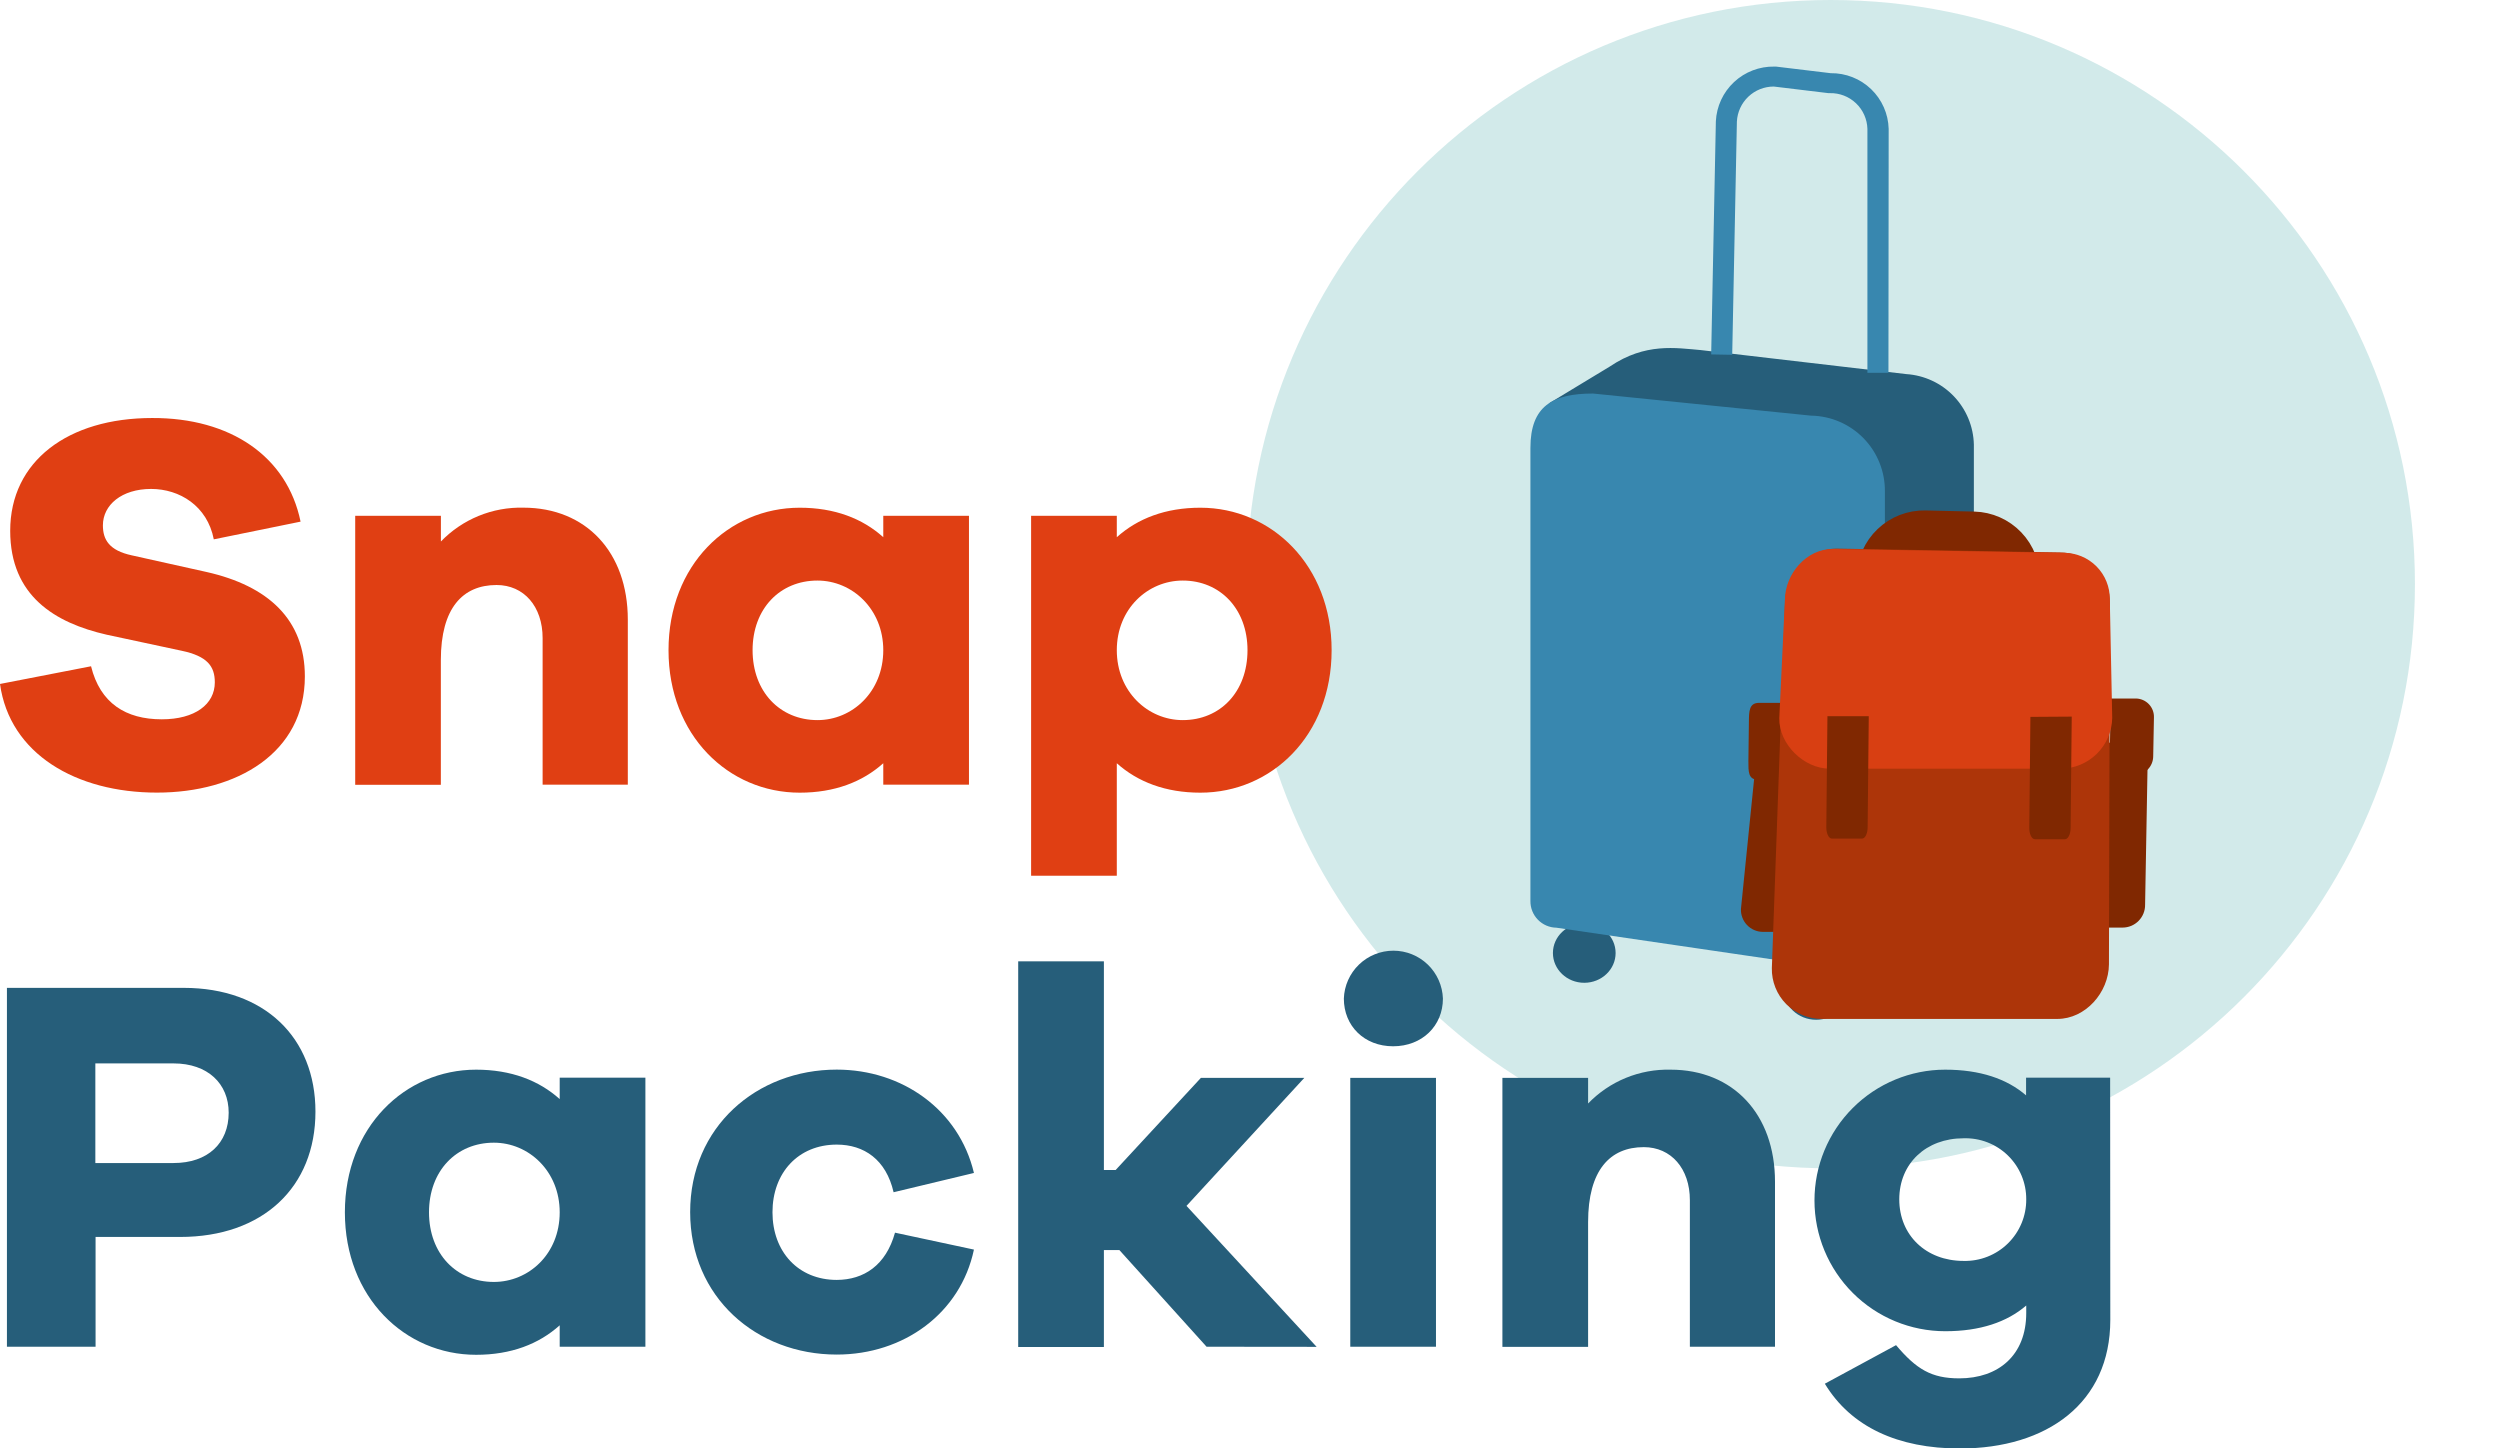 <svg width="233" height="135" viewBox="0 0 233 135" fill="none" xmlns="http://www.w3.org/2000/svg">
<path d="M170.627 108.889C200.696 108.889 225.072 84.513 225.072 54.444C225.072 24.376 200.696 0 170.627 0C140.558 0 116.183 24.376 116.183 54.444C116.183 84.513 140.558 108.889 170.627 108.889Z" fill="#D2EAEA"/>
<path d="M147.653 91.596C149.267 91.596 150.575 90.353 150.575 88.821C150.575 87.289 149.267 86.047 147.653 86.047C146.04 86.047 144.732 87.289 144.732 88.821C144.732 90.353 146.04 91.596 147.653 91.596Z" fill="#265E7A"/>
<path d="M169.266 95.043C170.958 95.043 172.33 93.739 172.33 92.132C172.33 90.524 170.958 89.221 169.266 89.221C167.574 89.221 166.203 90.524 166.203 92.132C166.203 93.739 167.574 95.043 169.266 95.043Z" fill="#265E7A"/>
<path d="M179.975 92.631C181.589 92.631 182.897 91.389 182.897 89.856C182.897 88.324 181.589 87.082 179.975 87.082C178.362 87.082 177.054 88.324 177.054 89.856C177.054 91.389 178.362 92.631 179.975 92.631Z" fill="#265E7A"/>
<path d="M173.06 90.597L179.823 88.322C181.011 87.944 182.049 87.203 182.793 86.202C183.536 85.201 183.945 83.993 183.964 82.747V41.434C183.925 39.748 183.256 38.139 182.089 36.923C180.921 35.707 179.34 34.973 177.658 34.865L158.51 32.627C156.198 32.432 153.35 31.923 150.05 34.151L144.417 37.561" fill="#265E7A"/>
<path d="M173.249 90.597L145.058 86.462C144.407 86.452 143.787 86.185 143.333 85.719C142.879 85.253 142.628 84.627 142.635 83.976V41.744C142.635 37.861 144.679 36.678 148.468 36.678L168.788 38.738C170.636 38.767 172.397 39.526 173.687 40.849C174.976 42.173 175.69 43.953 175.672 45.8V88.133C175.675 88.78 175.422 89.402 174.968 89.864C174.514 90.325 173.897 90.589 173.249 90.597Z" fill="#3887AF"/>
<path d="M176.003 34.744H174.043V12.012C174.018 11.106 173.635 10.247 172.978 9.623C172.322 8.998 171.444 8.66 170.538 8.681H170.412L165.32 8.066C164.436 8.064 163.585 8.402 162.944 9.011C162.303 9.619 161.921 10.452 161.878 11.335L161.442 33.068L159.482 33.031L159.918 11.303C159.986 9.91 160.594 8.598 161.614 7.647C162.633 6.695 163.983 6.178 165.378 6.206H165.525L170.622 6.821C172.024 6.802 173.377 7.337 174.388 8.308C175.399 9.28 175.987 10.611 176.024 12.012L176.003 34.744Z" fill="#3887AF"/>
<path d="M175.047 53.898V53.74C175.077 52.611 175.552 51.539 176.369 50.759C177.186 49.978 178.278 49.552 179.408 49.573L183.959 49.678C185.088 49.707 186.16 50.183 186.94 51C187.72 51.817 188.144 52.91 188.12 54.04V54.198" stroke="#802801" stroke-width="4" stroke-miterlimit="10"/>
<path d="M197.826 86.451H196.412L196.339 69.216H198.131C198.402 69.22 198.67 69.278 198.918 69.386C199.167 69.494 199.392 69.65 199.58 69.845C199.768 70.041 199.916 70.271 200.014 70.524C200.113 70.777 200.16 71.046 200.154 71.318L199.923 84.318C199.927 84.596 199.876 84.872 199.772 85.131C199.669 85.389 199.515 85.624 199.32 85.823C199.125 86.021 198.892 86.179 198.636 86.287C198.379 86.395 198.104 86.451 197.826 86.451Z" fill="#802801"/>
<path d="M196.722 65.101H199.071C199.298 65.105 199.521 65.154 199.729 65.246C199.936 65.337 200.123 65.469 200.279 65.633C200.435 65.797 200.557 65.991 200.637 66.203C200.718 66.415 200.755 66.64 200.747 66.867L200.679 70.487C200.677 70.948 200.494 71.39 200.17 71.718C199.846 72.046 199.406 72.234 198.945 72.243C198.633 72.236 198.326 72.168 198.04 72.042C197.755 71.916 197.497 71.735 197.283 71.508C197.068 71.282 196.901 71.015 196.79 70.724C196.679 70.432 196.628 70.121 196.638 69.809L196.722 65.101Z" fill="#802801"/>
<path d="M164.285 86.851H165.672L166.282 69.605H164.9C163.759 69.605 163.591 70.556 163.575 71.707L162.256 84.712C162.245 84.987 162.289 85.261 162.386 85.518C162.482 85.775 162.629 86.011 162.819 86.21C163.008 86.409 163.235 86.569 163.487 86.679C163.739 86.789 164.01 86.847 164.285 86.851Z" fill="#802801"/>
<path d="M166.282 65.506H163.948C163.013 65.506 163.008 66.289 162.997 67.25L162.95 70.929C162.95 71.89 162.918 72.673 163.854 72.668C164.484 72.657 165.085 72.399 165.527 71.95C165.969 71.501 166.217 70.897 166.218 70.267L166.282 65.506Z" fill="#802801"/>
<path d="M191.746 94.964H169.813C169.193 94.968 168.579 94.849 168.006 94.612C167.433 94.375 166.913 94.026 166.477 93.585C166.042 93.144 165.698 92.621 165.468 92.046C165.238 91.47 165.125 90.855 165.136 90.235L166.36 56.2C166.397 53.604 168.546 51.129 171.168 51.129L191.956 51.486C192.576 51.482 193.191 51.602 193.764 51.838C194.337 52.075 194.857 52.424 195.293 52.865C195.73 53.305 196.073 53.829 196.304 54.404C196.535 54.98 196.649 55.596 196.638 56.215L196.554 89.883C196.528 92.505 194.368 94.964 191.746 94.964Z" fill="#AD3509"/>
<path d="M192.061 71.638H170.517C168.105 71.638 165.788 69.337 165.83 66.94L166.355 55.863C166.387 53.472 168.368 51.166 170.78 51.166L192.324 51.523C192.893 51.519 193.457 51.628 193.983 51.844C194.509 52.061 194.987 52.38 195.388 52.783C195.789 53.186 196.106 53.665 196.32 54.193C196.534 54.72 196.64 55.284 196.633 55.853L196.859 66.919C196.834 68.177 196.318 69.374 195.422 70.256C194.525 71.138 193.319 71.634 192.061 71.638Z" fill="#D83F12"/>
<path d="M174.169 66.751H170.317L170.212 77.108C170.212 77.681 170.438 78.159 170.738 78.159H173.538C173.827 78.159 174.064 77.692 174.064 77.108L174.169 66.751Z" fill="#802801"/>
<path d="M193.086 66.788L189.234 66.814L189.129 77.166C189.129 77.744 189.355 78.217 189.655 78.217H192.455C192.745 78.217 192.981 77.749 192.981 77.166L193.086 66.788Z" fill="#802801"/>
<path d="M17.12 92.069C24.66 92.069 29.4 96.714 29.4 103.603C29.4 110.639 24.508 115.284 16.789 115.284H8.907V125.515H0.646V92.069H17.12ZM16.174 108.395C19.369 108.395 21.313 106.545 21.313 103.703C21.313 101.007 19.369 99.11 16.174 99.11H8.886V108.395H16.174Z" fill="#265E7A"/>
<path d="M60.151 125.515H52.164V123.518C50.22 125.268 47.624 126.267 44.376 126.267C37.74 126.267 32.143 120.922 32.143 112.988C32.143 105.053 37.74 99.693 44.376 99.693C47.624 99.693 50.22 100.692 52.164 102.436V100.439H60.151V125.515ZM52.164 112.988C52.164 109.141 49.269 106.498 46.026 106.498C42.532 106.498 39.983 109.126 39.983 112.988C39.983 116.85 42.532 119.477 46.026 119.477C49.269 119.477 52.164 116.882 52.164 112.988Z" fill="#265E7A"/>
<path d="M83.414 114.885L90.771 116.461C89.52 122.399 84.228 126.246 77.986 126.246C70.498 126.246 64.323 120.901 64.323 112.967C64.323 105.032 70.514 99.688 77.986 99.688C84.081 99.688 89.373 103.429 90.771 109.32L83.283 111.117C82.584 108.075 80.534 106.677 77.986 106.677C74.397 106.677 71.995 109.304 71.995 112.983C71.995 116.661 74.397 119.288 77.986 119.288C80.519 119.278 82.568 117.927 83.414 114.885Z" fill="#265E7A"/>
<path d="M112.452 125.515L104.328 116.508H102.883V125.541H94.896V89.599H102.883V109.041H103.981L111.926 100.455H121.564L110.581 112.389L122.709 125.526L112.452 125.515Z" fill="#265E7A"/>
<path d="M134.48 93.067C134.48 95.616 132.536 97.513 129.84 97.513C127.144 97.513 125.247 95.616 125.247 93.067C125.288 91.87 125.792 90.735 126.653 89.902C127.514 89.069 128.665 88.604 129.863 88.604C131.062 88.604 132.213 89.069 133.074 89.902C133.935 90.735 134.439 91.87 134.48 93.067ZM125.846 125.515V100.455H133.833V125.515H125.846Z" fill="#265E7A"/>
<path d="M165.43 110.14V125.515H157.496V111.853C157.496 108.91 155.746 106.913 153.202 106.913C150.05 106.913 148.011 109.057 148.011 113.902V125.531H140.024V100.455H148.011V102.846C149.004 101.817 150.2 101.005 151.524 100.462C152.847 99.919 154.269 99.658 155.698 99.693C161.537 99.693 165.43 103.85 165.43 110.14Z" fill="#265E7A"/>
<path d="M196.68 123.019C196.68 130.759 190.79 135 182.655 135C176.912 135 172.519 133.003 170.075 128.962L176.712 125.368C178.609 127.612 180.007 128.463 182.603 128.463C186.25 128.463 188.845 126.314 188.845 122.373V121.674C187.048 123.219 184.552 124.07 181.305 124.07C178.072 124.072 174.971 122.79 172.684 120.506C170.397 118.221 169.111 115.122 169.109 111.89C169.107 108.657 170.389 105.556 172.673 103.269C174.957 100.981 178.057 99.695 181.289 99.693C184.537 99.693 187.033 100.539 188.83 102.089V100.439H196.665L196.68 123.019ZM188.845 111.779C188.85 111.018 188.701 110.263 188.407 109.56C188.113 108.858 187.68 108.222 187.135 107.69C186.589 107.159 185.942 106.743 185.232 106.468C184.522 106.193 183.763 106.064 183.002 106.088C179.508 106.088 177.012 108.432 177.012 111.779C177.012 115.126 179.508 117.517 183.002 117.517C183.766 117.536 184.526 117.402 185.236 117.121C185.947 116.841 186.594 116.421 187.139 115.886C187.684 115.35 188.116 114.711 188.409 114.006C188.702 113.3 188.851 112.543 188.845 111.779Z" fill="#265E7A"/>
<path d="M28.013 48.617L19.926 50.267C19.322 47.146 16.731 45.569 14.083 45.569C11.335 45.569 9.59 47.067 9.59 48.964C9.59 50.309 10.189 51.307 12.286 51.759L19.227 53.304C25.007 54.602 28.413 57.75 28.413 63.041C28.413 70.177 22.07 73.871 14.634 73.871C7.094 73.877 0.904 70.267 0 63.745L8.486 62.096C9.332 65.543 11.734 67.04 15.076 67.04C18.171 67.04 20.021 65.642 20.021 63.593C20.021 62.096 19.317 61.15 16.926 60.65L9.937 59.153C5.144 58.055 0.951 55.559 0.951 49.468C0.951 42.979 6.337 38.959 14.177 38.959C21.471 38.932 26.762 42.527 28.013 48.617Z" fill="#E03F13"/>
<path d="M58.512 57.755V73.13H50.572V59.468C50.572 56.52 48.827 54.523 46.279 54.523C43.126 54.523 41.087 56.673 41.087 61.512V73.146H33.105V48.071H41.092V50.467C42.086 49.438 43.282 48.627 44.605 48.084C45.929 47.541 47.35 47.279 48.78 47.314C54.618 47.319 58.512 51.465 58.512 57.755Z" fill="#E03F13"/>
<path d="M90.308 73.13H82.321V71.134C80.377 72.878 77.781 73.877 74.534 73.877C67.897 73.877 62.306 68.538 62.306 60.598C62.306 52.658 67.897 47.319 74.534 47.319C77.781 47.319 80.377 48.318 82.321 50.067V48.071H90.308V73.13ZM82.321 60.598C82.321 56.757 79.426 54.108 76.183 54.108C72.689 54.108 70.141 56.736 70.141 60.598C70.141 64.46 72.689 67.114 76.194 67.114C79.426 67.114 82.321 64.486 82.321 60.598Z" fill="#E03F13"/>
<path d="M124.107 60.598C124.107 68.538 118.516 73.877 111.874 73.877C108.632 73.877 106.036 72.878 104.086 71.134V81.617H96.099V48.071H104.086V50.067C106.036 48.318 108.632 47.319 111.874 47.319C118.516 47.319 124.107 52.711 124.107 60.598ZM116.267 60.598C116.267 56.757 113.723 54.108 110.229 54.108C106.982 54.108 104.086 56.736 104.086 60.598C104.086 64.46 106.982 67.114 110.229 67.114C113.723 67.114 116.267 64.486 116.267 60.598Z" fill="#E03F13"/>
</svg>
